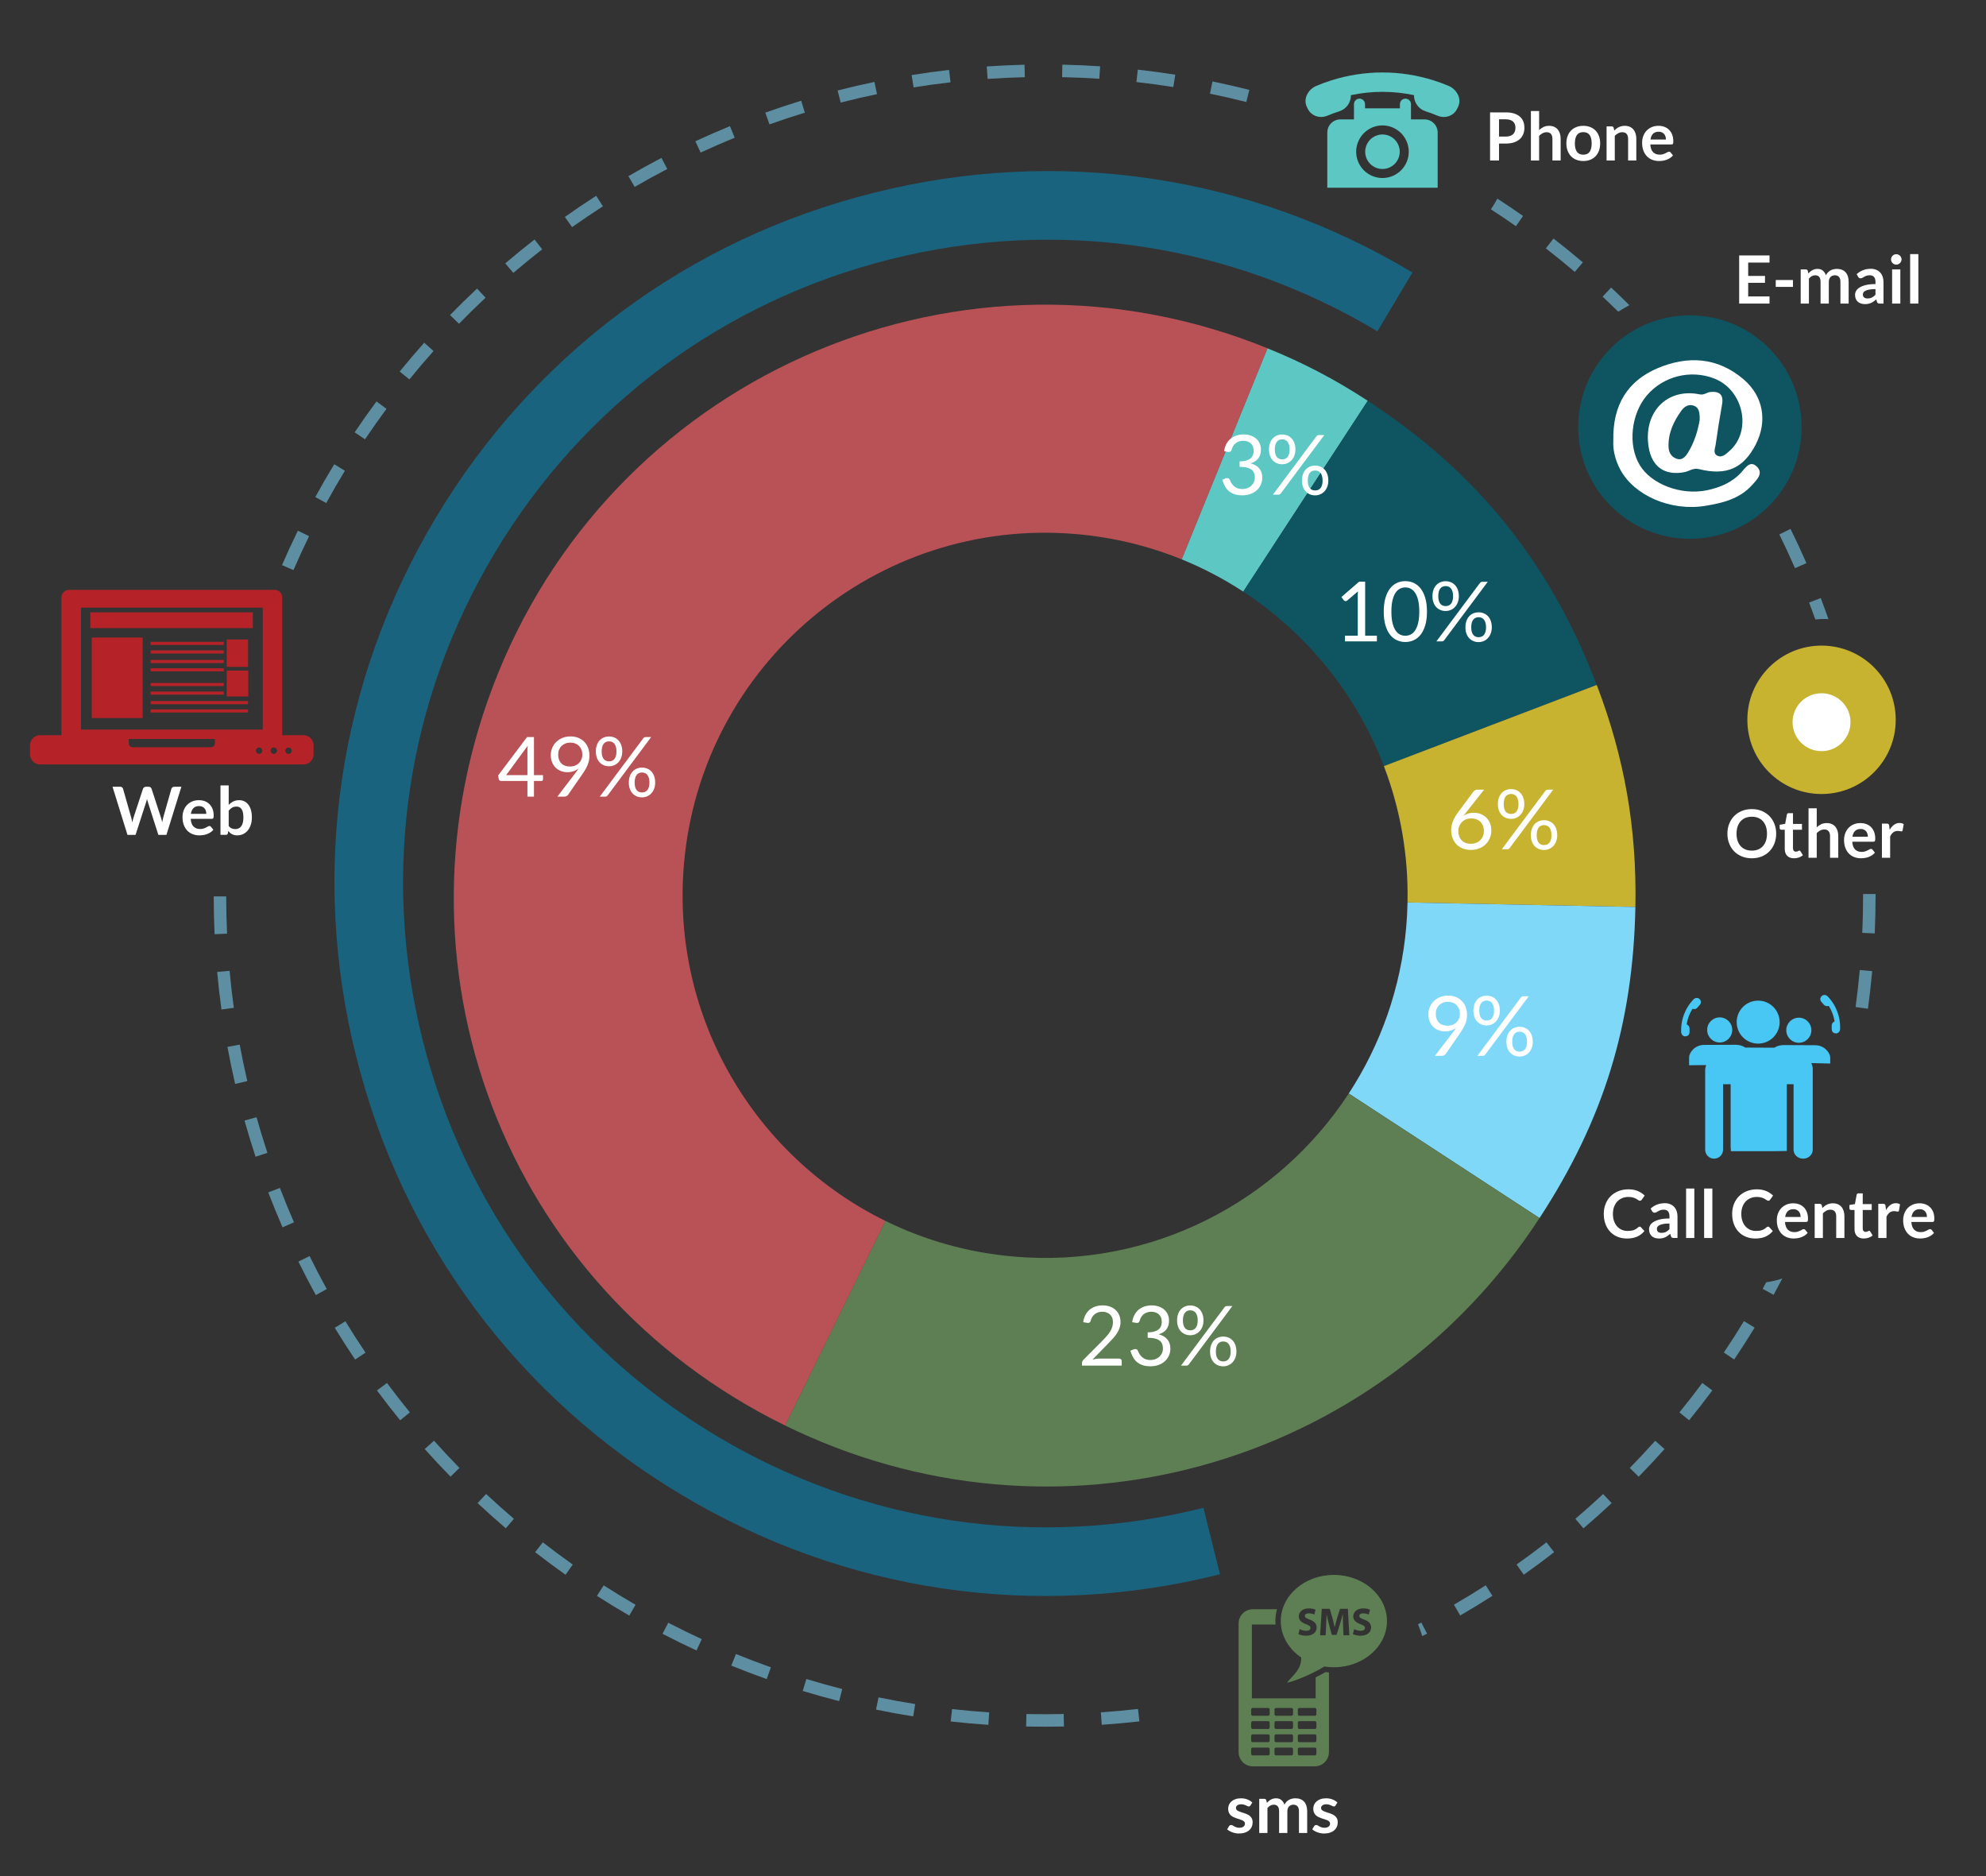 <svg xmlns="http://www.w3.org/2000/svg" width="636.33" height="601" viewBox="0 0 636.33 601"><rect x="0" y="0" width="636.33" height="601" fill="#333333" stroke="none"/><g fill="#6FB6D1"><path opacity=".7" d="M110.509 150.794l-3.417-2.079c-2.092 3.437-4.133 6.972-6.069 10.507l3.509 1.921c1.906-3.481 3.917-6.963 5.977-10.349zM213.796 54.132l-1.848-3.548c-3.563 1.855-7.13 3.817-10.602 5.83l2.007 3.46c3.419-1.982 6.933-3.914 10.443-5.742zM138.907 112.446l-2.985-2.662c-2.674 3-5.319 6.104-7.86 9.229l3.104 2.524c2.502-3.078 5.107-6.136 7.741-9.091zM193.18 66.087l-2.162-3.365c-3.38 2.171-6.757 4.45-10.035 6.772l2.312 3.264c3.229-2.288 6.555-4.532 9.885-6.671zM173.722 79.871l-2.457-3.156c-3.17 2.468-6.327 5.044-9.386 7.657l2.598 3.041c3.013-2.574 6.123-5.111 9.245-7.542zM123.841 130.971l-3.215-2.381c-2.396 3.235-4.749 6.568-6.995 9.907l3.319 2.232c2.213-3.288 4.53-6.571 6.891-9.758zM85.951 381.964c1.432 3.744 2.971 7.509 4.575 11.189l3.667-1.598c-1.58-3.625-3.096-7.332-4.505-11.02l-3.737 1.429zM78.343 358.959c1.086 3.872 2.277 7.771 3.54 11.59l3.798-1.256c-1.244-3.761-2.417-7.602-3.486-11.414l-3.852 1.08zM95.608 404.126c1.769 3.601 3.646 7.213 5.58 10.734l3.506-1.926c-1.905-3.468-3.754-7.025-5.495-10.572l-3.591 1.764zM73.565 310.989l-3.983.363c.365 4.012.827 8.062 1.373 12.039l3.963-.544c-.538-3.916-.993-7.906-1.353-11.858zM99.033 171.758l-3.593-1.759c-1.768 3.611-3.479 7.32-5.086 11.024l3.67 1.592c1.582-3.648 3.268-7.301 5.009-10.857zM76.808 334.631l-3.934.724c.728 3.955 1.556 7.947 2.464 11.865l3.896-.902c-.894-3.86-1.71-7.792-2.426-11.687zM507.164 84.049c-3.064-2.608-6.229-5.18-9.408-7.646l-2.451 3.16c3.131 2.429 6.249 4.963 9.268 7.532l2.591-3.046zM522.081 97.77c-1.934-1.915-3.888-3.815-5.865-5.658l-2.727 2.926c1.685 1.571 3.354 3.182 5.01 4.808 1.157-.748 2.352-1.441 3.582-2.076zM596.948 286.385l.001.507c0 3.974-.09 7.989-.267 11.933l3.996.18c.18-4.003.271-8.079.271-12.124l-.001-.495h-4zM579.646 193.014c.688 1.793 1.357 3.606 2.009 5.424.98-.097 1.968-.16 2.969-.16.411 0 .817.021 1.225.038-.797-2.258-1.614-4.511-2.468-6.735l-3.735 1.433zM570.113 171.196c1.742 3.538 3.43 7.172 5.017 10.803l3.666-1.603c-1.611-3.686-3.325-7.375-5.095-10.968l-3.588 1.768zM595.88 310.732c-.354 3.942-.806 7.932-1.34 11.86l3.963.539c.543-3.987 1-8.038 1.361-12.04l-3.984-.359zM454.354 520.298c.499 1.242.946 2.511 1.334 3.806l1.558-.786-1.844-3.549-1.048.529zM280.992 30.161l-.815-3.916c-3.943.821-7.914 1.744-11.804 2.741l.993 3.875c3.831-.983 7.743-1.891 11.626-2.7zM257.876 36.089l-1.171-3.825c-3.846 1.177-7.716 2.459-11.503 3.811l1.345 3.768c3.729-1.332 7.541-2.594 11.329-3.754zM400.303 28.795c-3.897-.988-7.872-1.898-11.812-2.707l-.804 3.919c3.881.796 7.795 1.692 11.634 2.665l.982-3.877zM235.4 44.11l-1.516-3.701c-3.713 1.521-7.442 3.148-11.082 4.836l1.684 3.629c3.585-1.663 7.257-3.266 10.914-4.764zM376.567 23.925c-3.968-.626-8.008-1.171-12.009-1.617l-.443 3.976c3.94.439 7.92.976 11.828 1.593l.624-3.952zM72.474 287.145l-4 .003c.003 4.021.098 8.097.282 12.116l3.996-.183c-.181-3.959-.274-7.976-.278-11.936zM485.92 501.172l2.309 3.266c3.282-2.319 6.555-4.746 9.728-7.212l-2.455-3.158c-3.126 2.428-6.35 4.819-9.582 7.104zM465.85 514.036l2.004 3.461c3.481-2.015 6.958-4.134 10.335-6.298l-2.158-3.367c-3.327 2.131-6.753 4.219-10.181 6.204zM479.768 63.622c-.636 1.177-1.328 2.32-2.074 3.422 2.695 1.757 5.384 3.561 8.011 5.414l2.305-3.269c-2.702-1.905-5.469-3.761-8.242-5.567zM352.734 548.521l.271 3.99c4.016-.272 8.076-.64 12.067-1.093l-.451-3.975c-3.932.447-7.931.809-11.887 1.078zM316.162 21.291l.274 3.99c3.951-.271 7.963-.457 11.925-.551l-.095-3.999c-4.021.095-8.094.284-12.104.56zM340.302 24.712c3.965.083 7.978.257 11.924.517l.264-3.991c-4.006-.264-8.079-.441-12.104-.525l-.084 3.999zM328.87 549.065l-.088 4c1.971.043 3.948.064 5.929.064 2.06 0 4.142-.023 6.189-.071l-.092-3.998c-3.957.09-7.978.093-11.938.005zM565.889 410.761c-.375.699-.741 1.408-1.121 2.101l3.506 1.924c.945-1.722 1.877-3.468 2.79-5.224-1.688.541-3.414.95-5.175 1.199zM552.33 433.263l3.316 2.236c2.247-3.334 4.45-6.77 6.55-10.212l-3.416-2.082c-2.067 3.391-4.237 6.774-6.45 10.058zM538.098 452.441l3.102 2.527c2.542-3.12 5.047-6.34 7.445-9.57l-3.213-2.385c-2.362 3.184-4.829 6.356-7.334 9.428zM504.753 486.535l2.596 3.043c3.067-2.616 6.108-5.33 9.039-8.066l-2.73-2.924c-2.887 2.696-5.883 5.37-8.905 7.947zM522.193 470.247l2.859 2.797c2.819-2.884 5.604-5.862 8.276-8.854l-2.982-2.664c-2.632 2.947-5.375 5.881-8.153 8.721zM191.266 511.22c3.389 2.173 6.875 4.296 10.362 6.312l2.002-3.463c-3.434-1.986-6.868-4.077-10.206-6.217l-2.158 3.368zM153.02 481.496c2.934 2.742 5.977 5.458 9.044 8.073l2.595-3.045c-3.021-2.575-6.018-5.25-8.907-7.95l-2.732 2.922zM107.252 425.333c2.092 3.429 4.291 6.856 6.537 10.188l3.316-2.236c-2.211-3.28-4.377-6.657-6.438-10.034l-3.415 2.082zM152.848 92.445c-2.936 2.748-5.849 5.6-8.658 8.477l2.862 2.794c2.767-2.834 5.637-5.644 8.529-8.35l-2.733-2.921zM171.465 497.224c3.177 2.47 6.454 4.9 9.741 7.223l2.309-3.266c-3.237-2.288-6.465-4.683-9.594-7.115l-2.456 3.158zM120.782 445.403c2.391 3.223 4.893 6.439 7.436 9.56l3.101-2.527c-2.504-3.073-4.969-6.241-7.324-9.415l-3.213 2.382zM136.081 464.178c2.685 3.005 5.468 5.982 8.272 8.851l2.86-2.797c-2.763-2.825-5.505-5.759-8.15-8.72l-2.982 2.666zM234.306 533.547c3.737 1.522 7.557 2.978 11.352 4.324l1.337-3.77c-3.737-1.326-7.499-2.759-11.179-4.259l-1.51 3.705zM280.682 547.645c3.93.81 7.94 1.541 11.921 2.175l.628-3.951c-3.921-.623-7.871-1.344-11.742-2.142l-.807 3.918zM292.093 24.047l.635 3.949c3.911-.629 7.889-1.177 11.824-1.627l-.455-3.974c-3.995.458-8.034 1.013-12.004 1.652zM304.609 551.446c3.985.449 8.045.813 12.069 1.082l.267-3.99c-3.963-.266-7.963-.624-11.887-1.066l-.449 3.974zM257.2 541.671c3.853 1.17 7.78 2.266 11.673 3.256l.986-3.877c-3.834-.975-7.702-2.054-11.497-3.207l-1.162 3.828zM212.27 523.365c3.579 1.856 7.246 3.654 10.9 5.343l1.678-3.631c-3.599-1.663-7.211-3.434-10.736-5.263l-1.842 3.551z"/></g><path fill="#5DC7C3" d="M398.35 189.523l39.896-61.134c-10.502-6.851-20.516-12.092-32.127-16.816l-27.495 67.612c6.952 2.825 13.548 6.298 19.726 10.338z"/><path fill="#0E5461" d="M443.41 245.416l68.203-26.006c-14.886-39.046-38.372-68.181-73.367-91.021l-39.896 61.134c20.466 13.383 36.308 32.987 45.06 55.893z"/><path fill="#C8B330" d="M450.981 289.093l73.011 1.438c.489-25.067-3.443-47.691-12.379-71.121l-68.203 26.006c5.198 13.6 7.889 28.363 7.571 43.677z"/><path fill="#7FD8F7" d="M523.992 290.531l-73.011-1.438c-.052 2.536-.179 5.085-.397 7.647-1.701 19.8-8.276 38.008-18.439 53.551l61.133 39.896c20.554-31.496 29.97-62.054 30.714-99.656z"/><path fill="#5E7E53" d="M324.925 402.528c-14.778-1.269-28.667-5.258-41.226-11.422l-32.144 65.531c86.293 42.327 189.192 14.04 241.722-66.451l-61.133-39.896c-22.643 34.633-63.106 56.025-107.219 52.238z"/><path opacity=".7" fill="#F26066" d="M219.139 276.869c5.487-63.911 61.746-111.274 125.658-105.787 11.932 1.024 23.285 3.821 33.828 8.104l27.495-67.612c-96.778-39.353-207.134 7.198-246.486 103.976-37.779 92.903 1.878 196.919 91.923 241.089l32.144-65.531c-41.761-20.498-68.781-65.104-64.562-114.239z"/><g fill="#fff"><path d="M36.054 252.019h2.41c.249 0 .457.059.624.176.167.118.279.276.335.475l2.623 9.223c.064.228.123.475.176.741.054.266.105.549.155.848.057-.299.119-.582.187-.848.067-.267.141-.514.219-.741l3.028-9.223c.057-.164.169-.312.336-.448.167-.135.372-.203.613-.203h.842c.249 0 .455.059.619.176.163.118.277.276.341.475l3.007 9.223c.156.455.292.959.405 1.514l.155-.8c.053-.256.108-.494.165-.714l2.623-9.223c.05-.178.16-.331.331-.458.17-.128.376-.192.618-.192h2.25l-4.788 15.418h-2.591l-3.369-10.535-.133-.437-.133-.501-.133.501-.133.437-3.401 10.535h-2.591l-4.79-15.419zM63.734 256.327c.689 0 1.324.11 1.903.331.579.22 1.079.542 1.498.965.419.423.747.942.981 1.557.234.615.352 1.317.352 2.106 0 .199-.009.364-.027.496-.018.131-.05.234-.096.309-.046.075-.108.128-.187.16-.078.032-.178.048-.298.048h-6.76c.079 1.123.38 1.948.907 2.474.526.526 1.222.789 2.09.789.426 0 .794-.05 1.104-.149.309-.1.579-.209.81-.331l.608-.331c.174-.1.343-.149.506-.149.106 0 .199.021.277.064.078.043.146.104.203.182l.768.959c-.292.341-.619.627-.981.858s-.741.416-1.136.554-.796.236-1.205.293c-.409.057-.805.085-1.189.085-.761 0-1.468-.126-2.122-.379-.654-.252-1.223-.625-1.706-1.12-.483-.494-.864-1.105-1.141-1.833-.277-.729-.416-1.573-.416-2.533 0-.746.121-1.448.362-2.105.242-.658.588-1.23 1.04-1.717.452-.487 1.002-.873 1.653-1.157s1.385-.426 2.202-.426zm.053 1.887c-.768 0-1.368.217-1.802.65s-.711 1.049-.832 1.845h4.947c0-.341-.046-.663-.139-.965s-.234-.567-.427-.794c-.192-.228-.434-.407-.725-.539-.289-.131-.631-.197-1.022-.197zM70.643 267.437v-15.844h2.634v6.248c.433-.462.924-.83 1.471-1.104s1.187-.411 1.919-.411c.597 0 1.142.123 1.636.368.494.246.921.603 1.28 1.072s.636 1.049.832 1.738c.195.69.293 1.482.293 2.378 0 .817-.11 1.575-.331 2.271-.221.697-.535 1.301-.944 1.813-.409.512-.903.912-1.482 1.199-.58.288-1.228.432-1.946.432-.334 0-.64-.034-.917-.102s-.53-.162-.757-.283c-.228-.121-.439-.268-.634-.442s-.382-.368-.56-.581l-.118.736c-.042.185-.115.316-.218.395s-.244.117-.421.117h-1.737zm5.117-9.063c-.547 0-1.015.116-1.402.346-.388.231-.748.557-1.082.976v4.904c.298.37.624.627.976.773.352.146.734.218 1.146.218.398 0 .757-.075 1.077-.224.32-.149.591-.377.815-.683s.396-.691.517-1.157c.121-.465.181-1.015.181-1.647 0-.64-.051-1.182-.154-1.626-.104-.444-.25-.805-.443-1.082-.192-.277-.425-.48-.698-.608s-.584-.19-.933-.19z"/></g><path fill="#0F789F" d="M218.21 478.752c-52.33-31.303-89.265-81.082-104.064-140.233-14.886-59.083-5.807-120.399 25.5-172.68 31.312-52.323 81.084-89.258 140.244-104.056 59.069-14.881 120.437-5.818 172.668 25.507l-11.23 18.848c-47.288-28.293-102.753-36.48-156.139-23.065-53.385 13.413-98.373 46.81-126.668 94.045-28.263 47.227-36.516 102.655-23.086 156.091 13.42 53.389 46.783 98.432 94.008 126.686 47.28 28.291 102.698 36.494 156.146 23.119l5.301 21.289c-59.086 14.832-120.414 5.765-172.68-25.551z" opacity=".7"/><g fill="#fff"><path d="M400.643 578.361c-.072.113-.146.193-.225.24s-.178.068-.299.068c-.127 0-.265-.035-.41-.105l-.506-.24c-.192-.09-.411-.17-.656-.24s-.535-.107-.869-.107c-.519 0-.927.111-1.226.332-.298.221-.448.508-.448.863 0 .234.076.432.229.592s.355.301.608.42c.252.121.539.23.858.326s.647.201.981.314.661.244.981.389c.32.146.606.332.858.555.252.225.455.492.607.805.152.314.229.689.229 1.131 0 .525-.097 1.012-.288 1.455-.191.445-.473.828-.842 1.152-.37.322-.827.576-1.371.756-.543.182-1.167.273-1.871.273-.377 0-.745-.035-1.104-.102-.359-.068-.704-.162-1.034-.283s-.636-.264-.917-.426c-.281-.164-.528-.342-.741-.533l.608-1.002c.078-.121.17-.215.277-.277.106-.064.241-.096.405-.096s.318.045.464.137c.146.094.314.193.506.299.192.107.418.207.677.299.259.094.588.139.986.139.312 0 .581-.037.805-.111.224-.074.409-.172.554-.293s.252-.262.32-.422.102-.324.102-.496c0-.256-.077-.465-.229-.629s-.355-.305-.607-.426-.541-.23-.864-.326c-.324-.096-.654-.201-.992-.314-.338-.113-.668-.246-.992-.4-.323-.152-.611-.346-.864-.58s-.455-.523-.607-.863c-.153-.342-.229-.754-.229-1.236 0-.449.089-.875.267-1.281.178-.404.439-.758.784-1.061.345-.301.775-.543 1.29-.725.516-.182 1.111-.271 1.786-.271.753 0 1.439.123 2.058.373.619.248 1.133.576 1.546.98l-.595.947zM403.467 587.168v-10.939h1.611c.341 0 .564.16.671.48l.171.811c.191-.213.393-.41.603-.588.21-.176.433-.33.671-.457.238-.129.494-.23.769-.305.273-.074.573-.111.901-.111.689 0 1.256.186 1.7.559s.776.869.997 1.488c.17-.363.383-.674.64-.934.256-.26.536-.471.843-.635.305-.162.63-.283.975-.361.346-.078.691-.117 1.04-.117.604 0 1.141.092 1.61.277.469.184.863.455 1.184.811.319.355.562.789.73 1.301.166.512.25 1.098.25 1.758v6.963h-2.634v-6.963c0-.695-.153-1.221-.458-1.572-.307-.352-.754-.527-1.344-.527-.271 0-.521.047-.752.139s-.434.225-.607.4c-.174.174-.311.393-.41.654-.1.264-.15.566-.15.906v6.963h-2.644v-6.963c0-.73-.147-1.264-.442-1.598-.295-.336-.73-.502-1.307-.502-.377 0-.73.094-1.061.283-.33.188-.639.445-.922.771v8.008h-2.635zM427.916 578.361c-.071.113-.146.193-.225.24s-.178.068-.298.068c-.128 0-.265-.035-.411-.105l-.506-.24c-.191-.09-.41-.17-.656-.24-.244-.07-.535-.107-.869-.107-.519 0-.927.111-1.226.332-.298.221-.448.508-.448.863 0 .234.076.432.229.592s.355.301.608.42c.252.121.538.23.857.326.32.096.647.201.981.314s.661.244.981.389c.319.146.605.332.857.555.252.225.455.492.607.805.153.314.23.689.23 1.131 0 .525-.097 1.012-.289 1.455-.191.445-.473.828-.842 1.152-.369.322-.826.576-1.37.756-.544.182-1.167.273-1.871.273-.377 0-.745-.035-1.104-.102-.358-.068-.704-.162-1.034-.283s-.637-.264-.917-.426c-.28-.164-.528-.342-.741-.533l.607-1.002c.078-.121.171-.215.277-.277.107-.064.242-.096.405-.096s.318.045.464.137c.146.094.314.193.506.299.193.107.418.207.678.299.26.094.588.139.986.139.312 0 .581-.037.805-.111.225-.074.409-.172.555-.293s.252-.262.32-.422c.066-.16.102-.324.102-.496 0-.256-.077-.465-.23-.629-.152-.164-.355-.305-.607-.426s-.54-.23-.863-.326c-.324-.096-.654-.201-.992-.314s-.668-.246-.991-.4c-.323-.152-.611-.346-.864-.58-.252-.234-.454-.523-.607-.863-.152-.342-.229-.754-.229-1.236 0-.449.088-.875.266-1.281.178-.404.439-.758.784-1.061.345-.301.774-.543 1.29-.725s1.111-.271 1.786-.271c.753 0 1.439.123 2.058.373.619.248 1.134.576 1.547.98l-.596.947z"/></g><path fill="#5E7E53" d="M421.542 537.326v6.709h-20.43v-23.637h7.576c-.025-.369-.042-.74-.042-1.111 0-1.303.175-2.568.5-3.787h-7.74c-2.504 0-4.551 2.051-4.551 4.557v41.213c0 2.506 2.047 4.555 4.551 4.555h19.842c2.506 0 4.556-2.049 4.556-4.555v-25.531c-.375-.029-.75-.059-1.119-.109-.959.567-2.034 1.143-3.143 1.696zm-14.728 24.492c0 .268-.22.486-.489.486h-4.958c-.268 0-.489-.219-.489-.486v-1.518c0-.27.222-.488.489-.488h4.958c.27 0 .489.219.489.488v1.518zm0-4.23c0 .271-.22.49-.489.49h-4.958c-.268 0-.489-.219-.489-.49v-1.518c0-.268.222-.488.489-.488h4.958c.27 0 .489.221.489.488v1.518zm0-4.229c0 .271-.22.488-.489.488h-4.958c-.268 0-.489-.217-.489-.488v-1.52c0-.266.222-.484.489-.484h4.958c.27 0 .489.219.489.484v1.52zm0-4.23c0 .271-.22.492-.489.492h-4.958c-.268 0-.489-.221-.489-.492v-1.516c0-.268.222-.49.489-.49h4.958c.27 0 .489.223.489.49v1.516zm7.482 12.689c0 .268-.215.486-.489.486h-4.96c-.269 0-.49-.219-.49-.486v-1.518c0-.27.222-.488.49-.488h4.96c.274 0 .489.219.489.488v1.518zm0-4.23c0 .271-.215.49-.489.49h-4.96c-.269 0-.49-.219-.49-.49v-1.518c0-.268.222-.488.49-.488h4.96c.274 0 .489.221.489.488v1.518zm0-4.229c0 .271-.215.488-.489.488h-4.96c-.269 0-.49-.217-.49-.488v-1.52c0-.266.222-.484.49-.484h4.96c.274 0 .489.219.489.484v1.52zm0-4.23c0 .271-.215.492-.489.492h-4.96c-.269 0-.49-.221-.49-.492v-1.516c0-.268.222-.49.49-.49h4.96c.274 0 .489.223.489.49v1.516zm7.483 12.689c0 .268-.218.486-.49.486h-4.957c-.273 0-.492-.219-.492-.486v-1.518c0-.27.219-.488.492-.488h4.957c.272 0 .49.219.49.488v1.518zm0-4.23c0 .271-.218.49-.49.49h-4.957c-.273 0-.492-.219-.492-.49v-1.518c0-.268.219-.488.492-.488h4.957c.272 0 .49.221.49.488v1.518zm0-4.229c0 .271-.218.488-.49.488h-4.957c-.273 0-.492-.217-.492-.488v-1.52c0-.266.219-.484.492-.484h4.957c.272 0 .49.219.49.484v1.52zm0-4.23c0 .271-.218.492-.49.492h-4.957c-.273 0-.492-.221-.492-.492v-1.516c0-.268.219-.49.492-.49h4.957c.272 0 .49.223.49.49v1.516zm5.598-44.637c-9.381 0-17.014 6.635-17.014 14.795 0 4.73 2.57 8.949 6.556 11.658.09 3.727-2.395 5.5-4.574 8.055 1.866-.197 7.958-2.672 11.975-5.16.992.16 2.016.24 3.058.24 9.384 0 17.019-6.637 17.019-14.793-.001-8.16-7.636-14.795-17.02-14.795zm-8.942 19.481c-.97 0-1.928-.25-2.405-.516l.389-1.586c.518.264 1.312.529 2.131.529.879 0 1.345-.365 1.345-.92 0-.527-.401-.832-1.421-1.195-1.412-.492-2.33-1.271-2.33-2.508 0-1.447 1.21-2.553 3.21-2.553.958 0 1.662.199 2.164.428l-.425 1.547c-.341-.162-.944-.398-1.777-.398-.827 0-1.231.375-1.231.816 0 .541.478.781 1.572 1.193 1.5.553 2.204 1.334 2.204 2.531-.002 1.425-1.097 2.632-3.426 2.632zm12.021-.125l-.124-3.25c-.037-1.018-.075-2.252-.075-3.484h-.039c-.262 1.078-.616 2.289-.943 3.285l-1.032 3.312h-1.499l-.906-3.287c-.277-.994-.567-2.203-.77-3.311h-.024c-.049 1.145-.085 2.455-.146 3.512l-.155 3.223h-1.773l.539-8.484h2.557l.833 2.828c.264.984.527 2.041.717 3.035h.034c.243-.98.531-2.1.809-3.045l.908-2.818h2.503l.468 8.484h-1.882zm5.43.125c-.97 0-1.925-.25-2.404-.516l.391-1.586c.516.264 1.31.529 2.128.529.88 0 1.345-.365 1.345-.92 0-.527-.399-.832-1.422-1.195-1.408-.492-2.331-1.271-2.331-2.508 0-1.447 1.21-2.553 3.213-2.553.957 0 1.663.199 2.165.428l-.429 1.547c-.341-.162-.942-.398-1.773-.398-.83 0-1.234.375-1.234.816 0 .541.479.777 1.573 1.193 1.5.553 2.205 1.334 2.205 2.531-.001 1.425-1.096 2.632-3.427 2.632z"/><g fill="#fff"><path d="M480.299 45.991v5.427h-2.869v-15.418h5.023c1.029 0 1.922.121 2.676.363s1.375.579 1.865 1.013.854.953 1.088 1.557c.234.604.352 1.266.352 1.983 0 .746-.123 1.431-.373 2.052-.248.622-.621 1.157-1.119 1.605s-1.119.796-1.865 1.045c-.748.249-1.621.373-2.623.373h-2.155zm0-2.239h2.154c.525 0 .984-.065 1.375-.197.391-.131.715-.32.971-.565s.447-.544.574-.896c.129-.352.193-.745.193-1.178 0-.412-.064-.786-.193-1.12-.127-.334-.318-.619-.574-.853s-.58-.414-.971-.539c-.391-.124-.85-.187-1.375-.187h-2.154v5.535zM490.514 51.418v-15.844h2.633v6.088c.428-.405.896-.732 1.408-.981.512-.249 1.111-.373 1.801-.373.598 0 1.127.102 1.59.304.461.203.848.487 1.156.853.309.366.545.804.703 1.312.16.508.24 1.068.24 1.68v6.962h-2.633v-6.962c0-.668-.154-1.186-.465-1.552-.309-.366-.771-.549-1.391-.549-.455 0-.881.103-1.279.309s-.775.487-1.131.842v7.912h-2.632zM507.307 40.308c.816 0 1.559.132 2.223.395.664.263 1.232.636 1.701 1.12s.832 1.073 1.088 1.77.383 1.475.383 2.335c0 .867-.127 1.649-.383 2.346-.256.697-.619 1.29-1.088 1.781-.469.49-1.037.867-1.701 1.13-.664.263-1.406.395-2.223.395-.818 0-1.561-.132-2.229-.395-.668-.263-1.238-.64-1.711-1.13-.473-.491-.84-1.084-1.098-1.781-.26-.696-.391-1.479-.391-2.346 0-.86.131-1.638.391-2.335.258-.697.625-1.287 1.098-1.77s1.043-.856 1.711-1.12c.668-.263 1.41-.395 2.229-.395zm0 9.245c.91 0 1.584-.306 2.02-.917.438-.611.656-1.507.656-2.687s-.219-2.079-.656-2.698c-.436-.618-1.109-.928-2.02-.928-.924 0-1.607.311-2.047.933-.441.622-.662 1.52-.662 2.692s.221 2.067.662 2.682c.439.615 1.123.923 2.047.923zM514.76 51.418v-10.939h1.609c.342 0 .566.16.672.479l.182.864c.221-.228.453-.434.697-.619.246-.185.506-.345.779-.479.273-.135.566-.238.879-.31.312-.071.654-.106 1.023-.106.598 0 1.127.102 1.59.304.461.203.848.487 1.156.853.309.366.545.804.703 1.312.16.508.24 1.068.24 1.68v6.962h-2.633v-6.962c0-.668-.154-1.186-.465-1.552-.309-.366-.771-.549-1.391-.549-.455 0-.881.103-1.279.309s-.775.487-1.131.842v7.912h-2.631zM531.404 40.308c.688 0 1.322.11 1.902.331s1.078.542 1.498.965c.42.423.746.942.98 1.557.234.615.352 1.317.352 2.106 0 .199-.008.364-.025.496-.018.131-.051.234-.096.309-.047.075-.109.128-.188.16-.078.032-.178.048-.299.048h-6.76c.078 1.123.381 1.948.906 2.474s1.223.789 2.09.789c.428 0 .795-.05 1.104-.149s.58-.209.811-.331l.607-.331s.344-.149.508-.149c.105 0 .197.021.275.064.078.043.146.104.203.182l.768.959c-.291.341-.617.627-.98.858s-.74.416-1.135.554-.797.236-1.205.293c-.41.057-.805.085-1.189.085-.76 0-1.469-.126-2.121-.379-.654-.252-1.223-.625-1.707-1.12-.482-.494-.863-1.105-1.141-1.833s-.416-1.573-.416-2.533c0-.746.121-1.448.363-2.105.24-.658.588-1.23 1.039-1.717s1.002-.873 1.652-1.157 1.386-.426 2.204-.426zm.053 1.887c-.768 0-1.369.217-1.803.65s-.711 1.049-.832 1.845h4.947c0-.341-.045-.663-.139-.965-.092-.302-.234-.567-.426-.794s-.434-.407-.725-.539c-.29-.131-.631-.197-1.022-.197z"/></g><g fill="#5DC7C3"><path d="M456.443 38.25h-4.355v-4.877c0-.98-.793-1.775-1.773-1.775s-1.771.795-1.771 1.775v1.329h-11.18v-1.329c0-.98-.795-1.775-1.771-1.775-.98 0-1.773.795-1.773 1.775v4.877h-4.355c-2.314 0-4.191 1.878-4.191 4.189v17.691h35.361v-17.69c-.002-2.312-1.877-4.19-4.192-4.19zm-13.49 18.776c-4.654 0-8.426-3.774-8.426-8.426 0-1.279.293-2.488.807-3.575.291-.628.652-1.215 1.088-1.747.285-.35.605-.674.941-.973 1.492-1.323 3.441-2.131 5.59-2.131 2.146 0 4.098.808 5.59 2.131.334.299.654.623.941.973.434.532.799 1.119 1.092 1.747.51 1.087.803 2.296.803 3.575 0 4.651-3.774 8.426-8.426 8.426zM444.455 43.278c-.479-.135-.984-.211-1.502-.211-.523 0-1.023.076-1.5.211-2.324.654-4.035 2.785-4.035 5.322 0 3.056 2.479 5.533 5.535 5.533s5.533-2.478 5.533-5.533c0-2.537-1.707-4.668-4.031-5.322zM464.117 27.5c-1.533-.639-3.08-1.213-4.643-1.712-10.777-3.435-22.268-3.435-33.041 0-1.564.499-3.115 1.073-4.641 1.712-2.545 1.071-3.91 3.662-3.383 5.828.066.294.164.583.295.861l.332.694c1.152 2.317 3.918 3.161 6.266 2.18 1.275-.536 2.566-1.013 3.871-1.428 2.193-.705 3.719-2.821 3.67-5.156 6.674-1.413 13.545-1.413 20.217 0-.049 2.333 1.477 4.451 3.67 5.156 1.305.415 2.596.892 3.869 1.428 2.352.981 5.115.138 6.266-2.18l.334-.694c.133-.278.229-.567.299-.861.525-2.166-.84-4.757-3.381-5.828z"/></g><g fill="#fff"><path d="M569.101 267.062c0 1.129-.188 2.176-.564 3.139-.377.965-.906 1.797-1.59 2.502-.682.703-1.502 1.252-2.463 1.646-.959.395-2.021.592-3.188.592s-2.23-.197-3.193-.592-1.787-.943-2.475-1.646c-.686-.705-1.217-1.537-1.594-2.502-.377-.963-.564-2.01-.564-3.139 0-1.131.188-2.178.564-3.141s.908-1.797 1.594-2.5c.688-.703 1.512-1.254 2.475-1.648s2.027-.592 3.193-.592 2.229.199 3.188.598c.961.398 1.781.947 2.463 1.648.684.699 1.213 1.531 1.59 2.494s.564 2.01.564 3.141zm-2.944 0c0-.846-.111-1.605-.336-2.277-.223-.672-.545-1.242-.965-1.711-.418-.469-.93-.828-1.529-1.076-.602-.25-1.277-.373-2.031-.373s-1.432.123-2.037.373c-.604.248-1.117.607-1.541 1.076-.422.469-.748 1.039-.975 1.711-.229.672-.342 1.432-.342 2.277s.113 1.604.342 2.275c.227.672.553 1.24.975 1.707.424.465.938.822 1.541 1.07.605.25 1.283.373 2.037.373s1.43-.123 2.031-.373c.6-.248 1.111-.605 1.529-1.07.42-.467.742-1.035.965-1.707.225-.672.336-1.43.336-2.275zM574.806 274.94c-.945 0-1.676-.268-2.188-.805s-.768-1.277-.768-2.223v-6.109h-1.107c-.143 0-.266-.047-.369-.139-.102-.094-.154-.232-.154-.416v-1.045l1.76-.289.555-2.984c.027-.143.094-.252.197-.332.102-.078.232-.117.389-.117h1.365v3.445h2.879v1.877h-2.879v5.928c0 .342.084.607.256.799.17.193.398.289.682.289.164 0 .301-.02.41-.059l.289-.123.219-.123c.062-.039.127-.059.191-.059.078 0 .143.02.191.059l.16.176.789 1.279c-.383.32-.824.562-1.322.727-.498.162-1.012.244-1.545.244zM579.464 274.771v-15.846h2.635v6.09c.426-.406.895-.732 1.406-.982.512-.248 1.113-.373 1.803-.373.598 0 1.127.102 1.588.305.463.203.848.486 1.158.854.309.365.543.803.703 1.311s.24 1.068.24 1.68v6.963h-2.635v-6.963c0-.668-.154-1.186-.463-1.551-.309-.367-.773-.551-1.391-.551-.455 0-.883.104-1.281.311-.396.205-.773.486-1.129.842v7.912h-2.634zM596.108 263.659c.689 0 1.324.111 1.902.332.58.219 1.08.541 1.498.965.42.422.748.941.982 1.557.234.613.352 1.316.352 2.105 0 .199-.01.363-.027.496-.018.131-.049.234-.096.309s-.107.127-.186.16c-.08.031-.178.047-.299.047h-6.76c.078 1.125.379 1.949.906 2.475.525.525 1.223.789 2.09.789.426 0 .793-.049 1.104-.148.309-.1.578-.211.811-.332l.607-.33c.174-.1.342-.148.506-.148.107 0 .199.021.277.062.078.043.146.104.203.182l.768.959c-.293.342-.619.629-.98.859-.363.23-.742.416-1.137.555s-.797.236-1.205.293-.805.086-1.188.086c-.762 0-1.469-.127-2.123-.379s-1.223-.625-1.705-1.119c-.484-.494-.863-1.105-1.141-1.834s-.416-1.574-.416-2.533c0-.746.121-1.447.361-2.105.242-.658.588-1.23 1.041-1.717.451-.486 1.002-.873 1.652-1.156.653-.287 1.385-.43 2.203-.43zm.053 1.889c-.768 0-1.367.217-1.801.65s-.711 1.047-.832 1.844h4.947c0-.342-.047-.662-.139-.965s-.234-.566-.426-.795c-.193-.227-.434-.406-.727-.537-.289-.133-.631-.197-1.022-.197zM602.985 274.771v-10.939h1.545c.271 0 .459.049.566.148.105.1.178.27.213.512l.16 1.322c.391-.676.85-1.209 1.375-1.6s1.115-.586 1.77-.586c.541 0 .988.125 1.344.373l-.342 1.973c-.02.127-.066.219-.139.271-.07.053-.166.08-.287.08-.107 0-.252-.025-.438-.074-.184-.051-.43-.074-.734-.074-.549 0-1.018.15-1.408.453-.391.301-.721.744-.992 1.326v6.814h-2.633z"/></g><circle fill="#C8B330" cx="583.635" cy="230.58" r="23.769"/><path fill="#fff" d="M592.911 231.347c0 5.121-4.154 9.274-9.277 9.274-5.125 0-9.281-4.153-9.281-9.274 0-5.125 4.156-9.276 9.281-9.276 5.123 0 9.277 4.151 9.277 9.276z"/><g fill="#fff"><path d="M525.356 392.933c.156 0 .291.061.404.182l1.131 1.227c-.627.775-1.396 1.367-2.309 1.779-.914.414-2.01.619-3.289.619-1.145 0-2.174-.195-3.088-.586-.912-.391-1.693-.936-2.34-1.631-.646-.697-1.143-1.529-1.488-2.496-.344-.967-.516-2.021-.516-3.166 0-1.158.191-2.221.576-3.184.383-.963.924-1.793 1.619-2.49.697-.695 1.531-1.238 2.5-1.625.971-.387 2.043-.582 3.215-.582 1.145 0 2.146.184 3.002.551.857.365 1.59.85 2.201 1.455l-.959 1.332c-.057.086-.129.16-.219.225-.088.064-.211.096-.367.096-.164 0-.33-.064-.502-.191-.17-.129-.387-.268-.65-.416-.262-.15-.596-.289-.996-.416-.402-.129-.912-.191-1.531-.191-.725 0-1.391.125-1.998.377-.607.254-1.131.613-1.568 1.082-.436.471-.777 1.041-1.023 1.713-.244.672-.367 1.426-.367 2.266 0 .867.123 1.639.367 2.312.246.676.578 1.244.998 1.707.418.461.912.814 1.482 1.061.568.246 1.18.367 1.834.367.391 0 .744-.021 1.061-.062.316-.043.607-.111.873-.203.268-.092.52-.211.758-.357s.475-.324.709-.539l.225-.154s.162-.062.255-.062zM537.478 396.569h-1.182c-.25 0-.445-.037-.588-.113-.143-.074-.248-.225-.318-.453l-.236-.777c-.277.248-.549.467-.814.656-.268.188-.543.346-.826.475-.285.127-.588.223-.906.287-.32.064-.676.096-1.066.096-.463 0-.889-.062-1.279-.188-.393-.125-.727-.311-1.008-.561s-.5-.561-.656-.932-.234-.803-.234-1.295c0-.412.107-.82.324-1.225.217-.402.578-.766 1.084-1.09.504-.326 1.176-.594 2.014-.809.84-.213 1.881-.32 3.125-.32v-.645c0-.738-.154-1.285-.465-1.639-.309-.355-.758-.533-1.348-.533-.428 0-.783.051-1.066.15-.285.1-.531.211-.742.336l-.58.336s-.373.148-.586.148c-.178 0-.332-.045-.459-.139-.129-.092-.23-.205-.309-.34l-.48-.844c1.258-1.15 2.775-1.727 4.553-1.727.641 0 1.211.105 1.711.314.502.209.926.502 1.275.875.348.373.611.818.793 1.338.182.518.271 1.088.271 1.705v6.914zm-5.118-1.642c.27 0 .52-.025.746-.074.229-.049.443-.121.646-.219.201-.1.396-.219.586-.363.188-.143.379-.312.57-.508v-1.832c-.768 0-1.41.049-1.926.145-.514.098-.928.221-1.242.371-.312.15-.533.326-.666.525-.131.201-.197.42-.197.656 0 .465.137.797.41.998.276.201.632.301 1.073.301zM542.874 380.724v15.846h-2.635v-15.846h2.635zM548.653 380.724v15.846h-2.635v-15.846h2.635zM566.491 392.933c.156 0 .291.061.404.182l1.131 1.227c-.627.775-1.396 1.367-2.309 1.779-.914.414-2.01.619-3.289.619-1.145 0-2.174-.195-3.088-.586-.912-.391-1.693-.936-2.34-1.631-.646-.697-1.143-1.529-1.488-2.496-.344-.967-.516-2.021-.516-3.166 0-1.158.191-2.221.576-3.184.383-.963.924-1.793 1.619-2.49.697-.695 1.531-1.238 2.5-1.625.971-.387 2.043-.582 3.215-.582 1.145 0 2.146.184 3.002.551.857.365 1.59.85 2.201 1.455l-.959 1.332c-.057.086-.129.16-.219.225-.088.064-.211.096-.367.096-.164 0-.33-.064-.502-.191-.17-.129-.387-.268-.65-.416-.262-.15-.596-.289-.996-.416-.402-.129-.912-.191-1.531-.191-.725 0-1.391.125-1.998.377-.607.254-1.131.613-1.568 1.082-.436.471-.777 1.041-1.023 1.713-.244.672-.367 1.426-.367 2.266 0 .867.123 1.639.367 2.312.246.676.578 1.244.998 1.707.418.461.912.814 1.482 1.061.568.246 1.18.367 1.834.367.391 0 .744-.021 1.061-.062.316-.043.607-.111.873-.203.268-.092.52-.211.758-.357s.475-.324.709-.539l.225-.154s.161-.062.255-.062zM574.562 385.458c.689 0 1.324.111 1.902.332.58.219 1.08.541 1.498.965.42.422.748.941.982 1.557.234.613.352 1.316.352 2.105 0 .199-.01.363-.027.496-.018.131-.049.234-.096.309s-.107.127-.186.16c-.08.031-.178.047-.299.047h-6.76c.078 1.125.379 1.949.906 2.475.525.525 1.223.789 2.09.789.426 0 .793-.049 1.104-.148.309-.1.578-.211.811-.332l.607-.33c.174-.1.342-.148.506-.148.107 0 .199.021.277.062.078.043.146.104.203.182l.768.959c-.293.342-.619.629-.98.859-.363.23-.742.416-1.137.555s-.797.236-1.205.293-.805.086-1.188.086c-.762 0-1.469-.127-2.123-.379s-1.223-.625-1.705-1.119c-.484-.494-.863-1.105-1.141-1.834s-.416-1.574-.416-2.533c0-.746.121-1.447.361-2.105.242-.658.588-1.23 1.041-1.717.451-.486 1.002-.873 1.652-1.156.652-.287 1.384-.43 2.203-.43zm.052 1.889c-.768 0-1.367.217-1.801.65s-.711 1.047-.832 1.844h4.947c0-.342-.047-.662-.139-.965s-.234-.566-.426-.795c-.193-.227-.434-.406-.727-.537-.289-.133-.631-.197-1.022-.197zM581.438 396.569v-10.939h1.609c.342 0 .566.16.672.479l.182.863c.221-.227.453-.432.697-.617.246-.186.506-.346.779-.48s.566-.238.879-.309.654-.107 1.023-.107c.598 0 1.127.102 1.59.305.461.203.848.486 1.156.854.309.365.545.803.703 1.311.16.508.24 1.068.24 1.68v6.963h-2.633v-6.963c0-.668-.154-1.186-.465-1.551-.309-.367-.771-.551-1.391-.551-.455 0-.881.104-1.279.311-.398.205-.775.486-1.131.842v7.912h-2.631zM597.155 396.739c-.945 0-1.676-.268-2.188-.805s-.768-1.277-.768-2.223v-6.109h-1.107c-.143 0-.266-.047-.369-.139-.102-.094-.154-.232-.154-.416v-1.045l1.76-.289.555-2.984c.027-.143.094-.252.197-.332.102-.078.232-.117.389-.117h1.365v3.445h2.879v1.877h-2.879v5.928c0 .342.084.607.256.799.17.193.398.289.682.289.164 0 .301-.02.41-.059l.289-.123.219-.123c.062-.039.127-.059.191-.059.078 0 .143.02.191.059l.16.176.789 1.279c-.383.32-.824.562-1.322.727-.498.162-1.012.244-1.545.244zM601.813 396.569v-10.939h1.547c.27 0 .459.049.564.148.107.1.178.27.213.512l.16 1.322c.391-.676.85-1.209 1.377-1.6.525-.391 1.115-.586 1.77-.586.539 0 .988.125 1.344.373l-.342 1.973c-.021.127-.068.219-.139.271s-.168.08-.287.08c-.107 0-.254-.025-.438-.074-.186-.051-.43-.074-.736-.074-.547 0-1.016.15-1.408.453-.391.301-.721.744-.99 1.326v6.814h-2.635zM615.046 385.458c.689 0 1.324.111 1.902.332.58.219 1.08.541 1.498.965.42.422.748.941.982 1.557.234.613.352 1.316.352 2.105 0 .199-.01.363-.027.496-.018.131-.049.234-.096.309s-.107.127-.186.16c-.08.031-.178.047-.299.047h-6.76c.078 1.125.379 1.949.906 2.475.525.525 1.223.789 2.09.789.426 0 .793-.049 1.104-.148.309-.1.578-.211.811-.332l.607-.33c.174-.1.342-.148.506-.148.107 0 .199.021.277.062.078.043.146.104.203.182l.768.959c-.293.342-.619.629-.98.859-.363.23-.742.416-1.137.555s-.797.236-1.205.293-.805.086-1.188.086c-.762 0-1.469-.127-2.123-.379s-1.223-.625-1.705-1.119c-.484-.494-.863-1.105-1.141-1.834s-.416-1.574-.416-2.533c0-.746.121-1.447.361-2.105.242-.658.588-1.23 1.041-1.717.451-.486 1.002-.873 1.652-1.156.652-.287 1.385-.43 2.203-.43zm.053 1.889c-.768 0-1.367.217-1.801.65s-.711 1.047-.832 1.844h4.947c0-.342-.047-.662-.139-.965s-.234-.566-.426-.795c-.193-.227-.434-.406-.727-.537-.29-.133-.632-.197-1.022-.197z"/></g><g fill="#48C7F4"><path d="M572.513 335.635l-17.372-.081c-6.428.174-8.793 5.351-8.793 7.153v25.593c0 1.587 1.285 2.863 2.853 2.863 1.59 0 2.876-1.276 2.876-2.863v-20.979h2.434v20.106c0 .277.035.55.069.8v.546c.174-.031 15.552.049 17.934-.074v-21.378h2.162v20.979c0 1.587 1.374 2.863 3.065 2.863 1.701 0 3.076-1.276 3.076-2.863v-25.926c-.001-2.188-2.872-6.739-8.304-6.739zM563.324 334.304c3.805 0 6.885-3.074 6.885-6.885 0-3.801-3.08-6.882-6.885-6.882-3.801 0-6.88 3.081-6.88 6.882 0 3.811 3.079 6.885 6.88 6.885zM586.42 340.688v-1.934c0-1.277-1.674-3.936-4.846-3.936l-10.146-.046c-3.753.1-5.134 3.125-5.134 4.177v1.376c6.71.02 13.419.173 20.126.363zM576.357 334.041c2.221 0 4.02-1.794 4.02-4.02 0-2.221-1.799-4.021-4.02-4.021-2.219 0-4.019 1.8-4.019 4.021.001 2.225 1.801 4.02 4.019 4.02zM560.639 341.262c.244.004.465.031.691.055v-2.463c0-1.053-1.383-4.077-5.138-4.177l-10.142.044c-3.174 0-4.848 2.66-4.848 3.938v2.584c6.48-.141 12.956.005 19.437.019zM551.011 333.946c-2.221 0-4.022-1.795-4.022-4.021 0-2.22 1.802-4.02 4.022-4.02 2.218 0 4.015 1.8 4.015 4.02-.001 2.226-1.797 4.021-4.015 4.021zM589.588 329.65c.014-.438.012-.873-.012-1.304-.156-2.979-1.226-5.813-3.077-8.149-.267-.339-.554-.668-.854-.984-.504-.529-1.268-.624-1.754-.293l-.185.155-.14.146c-.46.498-.417 1.26.047 1.747.252.265.489.538.713.822.38.476 1.04.653 1.612.424.971 1.516 1.61 3.21 1.883 4.986-.579.207-.958.777-.929 1.384.017.362.02.726.01 1.087-.025.671.439 1.276 1.117 1.345l.203.016.243-.007c.582-.072 1.094-.651 1.123-1.375zM538.65 330.594c-.018-.438-.014-.872.008-1.305.156-2.978 1.229-5.812 3.078-8.149.27-.34.555-.667.854-.984.502-.529 1.267-.624 1.751-.293l.188.155.139.146c.464.499.416 1.26-.048 1.748-.249.264-.487.538-.712.822-.376.474-1.039.654-1.613.422-.968 1.517-1.609 3.208-1.883 4.987.579.205.96.778.931 1.384-.019.362-.022.723-.009 1.088.022.671-.441 1.274-1.12 1.341l-.202.019-.241-.009c-.583-.07-1.095-.646-1.121-1.372z"/></g><g fill="#ED1C24"><path opacity=".7" d="M97.275 235.51h-6.855v-44.127c0-1.339-1.088-2.427-2.427-2.427h-65.881c-1.338 0-2.429 1.088-2.429 2.427v44.127h-6.849c-1.768 0-3.202 1.437-3.202 3.201v2.967c0 1.76 1.435 3.197 3.202 3.197h84.44c1.764 0 3.2-1.438 3.2-3.197v-2.967c.001-1.764-1.435-3.201-3.199-3.201zm-28.417 2.631c0 .669-.547 1.214-1.223 1.214h-25.168c-.673 0-1.217-.545-1.217-1.214v-1.128l.037-.296h27.533l.038.296v1.128zm14.168 3.357c-.564 0-1.024-.456-1.024-1.022 0-.563.46-1.021 1.024-1.021.561 0 1.017.458 1.017 1.021-.001.566-.457 1.022-1.017 1.022zm1.153-7.78h-58.25v-38.973c0-.04.051-.1.129-.1h57.991c.073 0 .13.06.13.1v38.973zm3.551 7.78c-.56 0-1.018-.456-1.018-1.022 0-.563.458-1.021 1.018-1.021.562 0 1.023.458 1.023 1.021 0 .566-.461 1.022-1.023 1.022zm4.709 0c-.562 0-1.022-.456-1.022-1.022 0-.563.46-1.021 1.022-1.021s1.017.458 1.017 1.021c0 .566-.455 1.022-1.017 1.022z"/><path opacity=".7" fill-rule="evenodd" clip-rule="evenodd" d="M28.944 196.151h52.061v5.062h-52.061zM29.403 204.219h16.311v25.801h-16.311zM72.651 204.848h6.824v8.782h-6.824zM72.651 214.805h6.901v8.314h-6.901z"/><path opacity=".7" stroke="#ED1C24" stroke-miterlimit="10" d="M48.262 206.101h23.448M48.262 208.847h23.448M48.262 211.906h23.448M48.262 214.57h23.448M48.262 219.276h23.448M48.262 222.022h23.448M48.262 225.08h31.21M48.262 227.745h31.21"/></g><g fill="#fff"><path d="M566.967 81.825v2.282h-6.834v4.276h5.385v2.207h-5.385v4.361h6.834v2.292h-9.725v-15.418h9.725zM568.961 89.705h5.521v2.197h-5.521v-2.197zM576.957 97.243v-10.939h1.609c.342 0 .566.16.672.479l.17.811c.193-.213.395-.409.604-.586s.434-.331.672-.458.494-.229.768-.304c.273-.074.574-.112.9-.112.689 0 1.256.187 1.701.56.443.373.775.869.996 1.487.172-.363.385-.673.641-.933.256-.259.537-.471.842-.634.307-.164.631-.284.977-.363.344-.078.691-.117 1.039-.117.604 0 1.141.092 1.609.277s.863.455 1.184.81c.32.356.564.789.73 1.301.168.512.25 1.098.25 1.759v6.962h-2.633v-6.962c0-.697-.152-1.221-.459-1.573-.305-.352-.752-.528-1.344-.528-.27 0-.52.046-.75.139-.232.092-.434.226-.609.4-.174.174-.311.393-.41.655-.1.263-.148.565-.148.907v6.962h-2.645v-6.962c0-.732-.148-1.265-.443-1.6-.295-.334-.73-.501-1.305-.501-.377 0-.73.094-1.062.282-.33.188-.637.446-.922.773v8.007h-2.634zM603.484 97.243h-1.182c-.25 0-.445-.037-.588-.112s-.248-.226-.318-.453l-.236-.778c-.277.249-.549.467-.814.656-.268.188-.543.346-.826.474-.285.128-.588.224-.906.288-.32.064-.676.096-1.066.096-.463 0-.889-.062-1.279-.187-.393-.125-.727-.312-1.008-.562s-.5-.56-.656-.931c-.156-.371-.234-.802-.234-1.294 0-.414.107-.822.324-1.225s.578-.767 1.084-1.091c.504-.324 1.176-.594 2.014-.808.84-.214 1.881-.321 3.125-.321v-.645c0-.738-.154-1.284-.465-1.639-.309-.354-.758-.532-1.348-.532-.428 0-.783.05-1.066.149-.285.1-.531.212-.742.336l-.58.336c-.178.1-.373.149-.586.149-.178 0-.332-.046-.459-.139-.129-.092-.23-.206-.309-.341l-.48-.842c1.258-1.151 2.775-1.727 4.553-1.727.641 0 1.211.105 1.711.314.502.209.926.501 1.275.874.348.374.611.819.793 1.338s.271 1.087.271 1.706v6.911zm-5.117-1.642c.27 0 .52-.024.746-.073.229-.049.443-.123.646-.221.201-.098.396-.218.586-.362.188-.144.379-.313.57-.509v-1.831c-.768 0-1.41.048-1.926.145-.514.097-.928.22-1.242.371-.312.15-.533.326-.666.526-.131.2-.197.418-.197.655 0 .465.137.798.41.999.276.2.632.3 1.073.3zM609.275 83.115c0 .228-.047.441-.139.64-.094.199-.215.373-.369.522-.152.149-.332.268-.537.357-.207.089-.428.133-.662.133-.227 0-.441-.044-.645-.133s-.379-.208-.527-.357c-.15-.149-.27-.324-.357-.522-.09-.199-.133-.413-.133-.64 0-.234.043-.455.133-.661.088-.206.207-.384.357-.533.148-.149.324-.269.527-.357s.418-.133.645-.133c.234 0 .455.044.662.133.205.089.385.208.537.357.154.149.275.327.369.533.093.207.139.427.139.661zm-.394 3.189v10.939h-2.635v-10.939h2.635zM614.66 81.399v15.844h-2.635v-15.844h2.635z"/></g><path fill="#0E5461" d="M577.25 136.804c0 19.769-16.02 35.795-35.791 35.795-19.77 0-35.795-16.026-35.795-35.795s16.025-35.794 35.795-35.794c19.771 0 35.791 16.026 35.791 35.794z"/><g fill-rule="evenodd" clip-rule="evenodd"><path fill="#fff" d="M516.92 141.12c-.248-11.48 4.641-19.099 14.146-23.153 9.629-4.088 19.225-3.605 27.592 3.551 6.377 5.44 7.723 13.54 3.826 21.003-3.887 7.45-9.295 9.954-18.018 7.771-2.02-.499-3.137.634-4.676.936-6.357 1.248-10.564-1.639-11.572-8.142-1.705-10.999 5.873-18.879 16.338-16.766 1.498.304 2.295-.635 3.436-.749 2.928-.297 4.326.847 3.768 3.983-.773 4.315-1.443 8.632-2.064 12.957-.168 1.156-.895 2.688.479 3.418 1.547.834 2.771-.44 3.861-1.379 7.406-6.345 4.699-19.587-4.73-23.279-7.6-2.979-16.377-.777-21.652 5.406-5.078 5.983-6.105 15.902-2.285 22.282 3.672 6.146 13.262 9.816 21.574 8.085 4.131-.873 7.936-2.442 10.936-5.669 1.275-1.367 2.816-4.062 5.014-1.913 2.229 2.181.012 4.21-1.475 5.883-4.02 4.479-9.527 5.808-15.121 6.709-11.027 1.769-22.658-3.315-27.129-11.588-1.748-3.24-2.42-6.629-2.248-9.346z"/><path fill="#0E5461" d="M544.588 134.579c-.582 3.315-1.66 7.103-3.797 10.49-.773 1.228-1.832 2.501-3.557 1.895-1.732-.611-2.561-1.966-2.623-3.861-.125-4.395 1.627-8.104 4.113-11.55.889-1.227 2.174-2.119 3.77-1.659 1.985.569 2.121 2.324 2.094 4.685z"/></g><g fill="#fff"><path d="M171.083 248.31h2.891v1.359c0 .142-.042.262-.126.36-.084.098-.216.146-.393.146h-2.371v5.021h-2.091v-5.021h-8.458c-.178 0-.331-.051-.459-.153-.129-.102-.211-.229-.247-.38l-.24-1.212 9.284-12.321h2.211v12.201zm-2.091-7.872c0-.23.007-.479.02-.746.013-.267.042-.542.087-.826l-6.94 9.444h6.833v-7.872zM181.818 247.365c-.719 0-1.401-.12-2.044-.36-.644-.24-1.21-.593-1.698-1.059-.489-.466-.877-1.039-1.166-1.718-.289-.679-.433-1.458-.433-2.337 0-.834.155-1.616.466-2.344.311-.728.746-1.363 1.305-1.905.56-.542 1.226-.968 1.998-1.279.773-.311 1.621-.466 2.544-.466.915 0 1.745.151 2.491.453.746.302 1.385.724 1.918 1.265.533.542.943 1.19 1.232 1.945s.433 1.59.433 2.504c0 .551-.051 1.072-.153 1.565-.102.493-.251.975-.446 1.445s-.428.939-.699 1.405c-.271.466-.579.948-.926 1.445l-4.648 6.713c-.116.169-.28.304-.493.406-.213.103-.458.153-.733.153h-2.185l5.808-7.606.546-.732c.168-.231.328-.461.479-.693-.489.391-1.039.688-1.652.893-.612.205-1.26.307-1.944.307zm4.769-5.581c0-.595-.095-1.134-.286-1.619-.191-.484-.455-.895-.792-1.232-.338-.337-.739-.597-1.206-.779s-.979-.273-1.539-.273c-.586 0-1.121.095-1.605.286s-.897.455-1.239.792c-.342.338-.606.742-.792 1.212s-.28.985-.28 1.545c0 .604.086 1.144.26 1.619s.422.877.746 1.205c.324.329.719.578 1.185.746.466.169.988.253 1.565.253.639 0 1.206-.104 1.698-.313.493-.208.908-.486 1.245-.833.337-.346.595-.746.773-1.199.178-.451.267-.922.267-1.41zM199.374 240.718c0 .746-.115 1.415-.346 2.005s-.54 1.088-.926 1.492c-.386.404-.837.713-1.352.926s-1.052.32-1.611.32c-.604 0-1.161-.107-1.672-.32s-.957-.521-1.338-.926c-.382-.404-.68-.901-.893-1.492-.213-.59-.32-1.259-.32-2.005 0-.764.106-1.443.32-2.038.213-.595.51-1.096.893-1.505.381-.408.828-.719 1.338-.933.511-.213 1.068-.319 1.672-.319.595 0 1.152.106 1.671.319.52.213.968.524 1.345.933.377.409.675.91.893 1.505.217.595.326 1.274.326 2.038zm6.673-4.129c.115-.151.238-.269.366-.353.129-.084.3-.127.513-.127h1.705l-13.946 18.702c-.089.115-.195.208-.32.28-.124.071-.271.106-.439.106h-1.758l13.879-18.608zm-8.525 4.129c0-.586-.062-1.083-.187-1.492-.125-.408-.295-.744-.513-1.006-.217-.262-.471-.451-.759-.566-.289-.115-.598-.173-.926-.173-.329 0-.638.058-.926.173-.289.115-.54.304-.753.566-.213.262-.379.598-.5 1.006-.12.409-.18.906-.18 1.492 0 .578.06 1.068.18 1.472.12.404.287.732.5.985.213.253.464.436.753.546.288.111.597.167.926.167.328 0 .637-.056.926-.167.288-.111.542-.293.759-.546.218-.253.389-.582.513-.985.125-.404.187-.895.187-1.472zm12.401 9.977c0 .746-.116 1.412-.347 1.998-.231.586-.54 1.082-.926 1.485-.386.404-.834.713-1.345.926-.511.213-1.045.32-1.605.32-.604 0-1.161-.106-1.671-.32-.511-.213-.957-.521-1.339-.926-.382-.404-.679-.899-.893-1.485-.213-.586-.319-1.252-.319-1.998 0-.764.106-1.445.319-2.045.213-.599.511-1.103.893-1.512.382-.408.828-.719 1.339-.933.51-.213 1.067-.319 1.671-.319.595 0 1.15.106 1.665.319.515.213.963.524 1.345.933.382.409.679.913.893 1.512.213.6.32 1.281.32 2.045zm-1.838 0c0-.586-.062-1.086-.187-1.499-.125-.413-.295-.748-.513-1.006-.218-.257-.471-.444-.759-.56-.289-.115-.597-.173-.926-.173s-.637.058-.926.173c-.289.116-.54.302-.752.56-.213.258-.38.593-.5 1.006-.12.413-.18.912-.18 1.499 0 .577.06 1.065.18 1.465.12.4.286.726.5.979.213.253.464.436.752.546s.597.167.926.167.637-.056.926-.167.542-.293.759-.546c.217-.253.388-.579.513-.979s.187-.888.187-1.465z"/></g><g fill="#fff"><path d="M398.445 139.156c.808 0 1.554.116 2.238.346.684.231 1.272.56 1.765.986.493.426.877.941 1.152 1.545.275.604.413 1.274.413 2.012 0 .604-.078 1.143-.233 1.618s-.377.893-.666 1.252c-.289.36-.637.664-1.045.913-.409.249-.866.449-1.373.6 1.244.329 2.177.879 2.804 1.651.626.772.939 1.741.939 2.904 0 .879-.167 1.669-.5 2.371s-.788 1.299-1.365 1.792c-.578.493-1.25.871-2.018 1.132s-1.592.393-2.471.393c-1.013 0-1.878-.126-2.598-.379s-1.328-.602-1.825-1.045c-.498-.444-.906-.97-1.226-1.579s-.59-1.268-.812-1.978l1.012-.426c.187-.08.373-.12.56-.12.178 0 .335.038.473.113.137.076.242.193.313.353l.053.113.053.126c.124.258.275.548.453.873s.417.628.719.913.677.524 1.125.719c.449.195 1.006.293 1.672.293s1.25-.109 1.751-.326c.501-.218.919-.5 1.252-.846.332-.346.584-.732.752-1.159.169-.426.254-.848.254-1.265 0-.515-.069-.986-.207-1.412s-.387-.794-.746-1.105-.857-.555-1.492-.733c-.635-.177-1.45-.266-2.444-.266v-1.735c.808 0 1.499-.084 2.071-.253.573-.168 1.041-.399 1.405-.692.364-.293.628-.644.793-1.053.164-.408.246-.861.246-1.358 0-.55-.087-1.03-.26-1.438-.174-.409-.411-.746-.713-1.012-.302-.267-.659-.466-1.072-.6s-.859-.2-1.339-.2-.923.071-1.332.213c-.408.142-.771.339-1.085.592-.315.253-.579.555-.792.905-.213.351-.373.729-.479 1.138-.071.257-.178.443-.32.559s-.324.173-.546.173l-.14-.006-.167-.02-1.239-.21c.125-.87.364-1.641.72-2.311.355-.67.806-1.232 1.352-1.685.546-.453 1.172-.797 1.878-1.032s1.47-.354 2.287-.354zM415.055 143.978c0 .746-.115 1.415-.347 2.005s-.54 1.088-.926 1.492c-.386.404-.837.713-1.353.926-.515.213-1.052.32-1.611.32-.604 0-1.16-.107-1.672-.32-.51-.213-.957-.521-1.338-.926-.383-.404-.68-.901-.893-1.492s-.32-1.259-.32-2.005c0-.764.107-1.443.32-2.038.213-.595.51-1.096.893-1.505.381-.408.828-.719 1.338-.933.512-.213 1.068-.319 1.672-.319.596 0 1.152.106 1.672.319.52.213.968.524 1.346.933.377.409.674.91.893 1.505.216.595.326 1.274.326 2.038zm6.673-4.129c.115-.151.237-.269.366-.353s.3-.127.514-.127h1.704l-13.946 18.702c-.088.115-.195.208-.319.28s-.271.106-.439.106h-1.759l13.879-18.608zm-8.525 4.129c0-.586-.062-1.083-.187-1.492-.124-.408-.296-.744-.513-1.006-.218-.262-.471-.451-.76-.566s-.598-.173-.926-.173-.637.058-.926.173c-.288.115-.539.304-.752.566-.213.262-.38.598-.5 1.006-.119.409-.18.906-.18 1.492 0 .578.061 1.068.18 1.472.12.404.287.732.5.985.213.253.464.436.752.546.289.111.598.167.926.167s.637-.056.926-.167.542-.293.76-.546c.217-.253.389-.582.513-.985.125-.405.187-.895.187-1.472zm12.401 9.977c0 .746-.115 1.412-.346 1.998-.231.586-.54 1.082-.926 1.485-.387.404-.835.713-1.346.926-.511.213-1.045.32-1.605.32-.604 0-1.16-.106-1.671-.32-.511-.213-.957-.521-1.339-.926-.382-.404-.68-.899-.893-1.485-.213-.586-.319-1.252-.319-1.998 0-.764.106-1.445.319-2.045.213-.599.511-1.103.893-1.512.382-.408.828-.719 1.339-.933.511-.213 1.067-.319 1.671-.319.596 0 1.15.106 1.666.319.514.213.963.524 1.345.933.382.409.679.913.893 1.512.212.599.319 1.281.319 2.045zm-1.838 0c0-.586-.062-1.086-.187-1.499-.124-.413-.296-.748-.513-1.006-.218-.257-.471-.444-.76-.56-.288-.115-.597-.173-.926-.173-.328 0-.637.058-.926.173-.288.116-.539.302-.752.56-.213.258-.38.593-.5 1.006-.119.413-.18.912-.18 1.499 0 .577.061 1.065.18 1.465.12.4.287.726.5.979.213.253.464.436.752.546.289.111.598.167.926.167.329 0 .638-.056.926-.167.289-.111.542-.293.76-.546.217-.253.389-.579.513-.979s.187-.888.187-1.465z"/></g><g fill="#fff"><path d="M430.933 203.649h4.103v-13.014c0-.391.013-.786.039-1.186l-3.409 2.917c-.089.071-.178.122-.267.153l-.253.046c-.134 0-.253-.028-.359-.086-.107-.058-.187-.126-.24-.207l-.746-1.025 5.675-4.915h1.931v17.316h3.757v1.812h-10.229v-1.811zM457.213 195.923c0 1.669-.181 3.115-.54 4.335-.359 1.221-.851 2.231-1.472 3.03-.622.799-1.356 1.395-2.204 1.785-.849.391-1.757.586-2.725.586-.977 0-1.885-.195-2.724-.586s-1.569-.986-2.191-1.785c-.621-.799-1.109-1.809-1.465-3.03-.355-1.221-.533-2.666-.533-4.335s.178-3.117.533-4.342c.355-1.226.844-2.24 1.465-3.044.622-.803 1.353-1.4 2.191-1.792.839-.391 1.747-.586 2.724-.586.968 0 1.876.195 2.725.586.848.391 1.582.988 2.204 1.792.621.804 1.112 1.818 1.472 3.044.359 1.225.54 2.673.54 4.342zm-2.465 0c0-1.457-.122-2.68-.366-3.67-.244-.99-.572-1.787-.985-2.391s-.891-1.037-1.432-1.299c-.542-.262-1.106-.393-1.692-.393s-1.149.131-1.691.393-1.017.695-1.425 1.299c-.409.604-.735 1.401-.979 2.391s-.366 2.213-.366 3.67.122 2.677.366 3.663c.244.985.57 1.78.979 2.384.408.604.883 1.037 1.425 1.299s1.105.393 1.691.393 1.15-.131 1.692-.393c.541-.262 1.019-.695 1.432-1.299s.741-1.399.985-2.384c.244-.985.366-2.206.366-3.663zM467.429 190.981c0 .746-.115 1.415-.346 2.005-.231.59-.54 1.088-.926 1.492-.387.404-.838.713-1.353.926s-1.052.32-1.611.32c-.604 0-1.161-.107-1.672-.32s-.957-.521-1.339-.926c-.382-.404-.679-.901-.893-1.492-.213-.59-.319-1.259-.319-2.005 0-.764.106-1.443.319-2.038.214-.595.511-1.096.893-1.505.382-.408.828-.719 1.339-.933.511-.213 1.067-.319 1.672-.319.595 0 1.152.106 1.672.319.52.213.968.524 1.345.933.378.409.675.91.893 1.505.217.596.326 1.275.326 2.038zm6.674-4.128c.115-.151.237-.269.366-.353.128-.084.3-.127.513-.127h1.705l-13.946 18.702c-.089.115-.195.208-.319.28-.125.071-.271.106-.439.106h-1.759l13.879-18.608zm-8.526 4.128c0-.586-.062-1.083-.187-1.492-.124-.408-.295-.744-.513-1.006-.218-.262-.471-.451-.759-.566-.289-.115-.598-.173-.926-.173-.329 0-.638.058-.926.173-.289.115-.54.304-.753.566-.213.262-.38.598-.499 1.006-.12.409-.18.906-.18 1.492 0 .578.06 1.068.18 1.472.119.404.286.732.499.985.213.253.464.436.753.546.288.111.597.167.926.167.328 0 .637-.056.926-.167.288-.111.541-.293.759-.546.218-.253.389-.582.513-.985.126-.404.187-.894.187-1.472zm12.402 9.977c0 .746-.115 1.412-.347 1.998-.23.586-.539 1.082-.926 1.485-.386.404-.835.713-1.345.926-.511.213-1.046.32-1.605.32-.604 0-1.161-.106-1.672-.32-.511-.213-.957-.521-1.339-.926-.382-.404-.679-.899-.892-1.485-.214-.586-.32-1.252-.32-1.998 0-.764.106-1.445.32-2.045.213-.599.51-1.103.892-1.512.382-.408.828-.719 1.339-.933.511-.213 1.068-.319 1.672-.319.595 0 1.15.106 1.665.319.515.213.964.524 1.346.933.381.409.679.913.892 1.512.213.6.32 1.282.32 2.045zm-1.838 0c0-.586-.062-1.086-.187-1.499-.125-.413-.296-.748-.514-1.006-.217-.257-.471-.444-.759-.56-.289-.115-.598-.173-.926-.173s-.638.058-.926.173c-.289.116-.539.302-.753.56-.213.258-.379.593-.499 1.006-.12.413-.18.912-.18 1.499 0 .577.06 1.065.18 1.465.12.4.286.726.499.979.214.253.464.436.753.546.288.111.598.167.926.167s.637-.056.926-.167c.288-.111.542-.293.759-.546.218-.253.389-.579.514-.979.124-.399.187-.887.187-1.465z"/></g><g fill="#fff"><path d="M472.183 260.355c.764 0 1.487.126 2.171.379s1.283.622 1.798 1.105c.516.484.924 1.079 1.226 1.785s.453 1.512.453 2.417c0 .879-.16 1.696-.479 2.451-.319.755-.766 1.412-1.339 1.972-.572.559-1.263.999-2.071 1.318-.808.32-1.696.479-2.664.479-.959 0-1.827-.153-2.604-.459-.777-.306-1.441-.741-1.991-1.305-.551-.564-.975-1.248-1.272-2.051s-.446-1.703-.446-2.697c0-.834.187-1.723.56-2.664s.963-1.954 1.771-3.037l4.835-6.514c.124-.16.298-.295.52-.406.222-.111.475-.167.76-.167h2.104l-6.62 8.378c.453-.311.954-.553 1.505-.726.548-.171 1.143-.258 1.783-.258zm-4.929 5.808c0 .613.089 1.172.267 1.679.178.506.438.941.779 1.305.342.364.759.646 1.252.846.493.2 1.055.3 1.685.3.64 0 1.217-.102 1.731-.306.516-.204.957-.488 1.326-.853.368-.364.652-.795.853-1.292.199-.498.299-1.039.299-1.625 0-.622-.098-1.184-.293-1.685-.195-.502-.471-.928-.825-1.279-.355-.351-.782-.62-1.279-.806-.497-.186-1.043-.279-1.638-.279-.64 0-1.217.109-1.731.326-.516.218-.953.511-1.312.879-.359.369-.635.795-.826 1.279-.192.483-.288.987-.288 1.511zM488.393 257.571c0 .746-.115 1.415-.346 2.005-.231.59-.54 1.088-.926 1.492-.387.404-.838.713-1.353.926s-1.052.32-1.611.32c-.604 0-1.161-.107-1.672-.32s-.957-.521-1.339-.926c-.382-.404-.679-.901-.893-1.492-.213-.59-.319-1.259-.319-2.005 0-.764.106-1.443.319-2.038.214-.595.511-1.096.893-1.505.382-.408.828-.719 1.339-.933.511-.213 1.067-.319 1.672-.319.595 0 1.152.106 1.672.319.52.213.968.524 1.345.933.378.409.675.91.893 1.505.217.595.326 1.275.326 2.038zm6.673-4.129c.115-.151.237-.269.366-.353.128-.084.3-.127.513-.127h1.705l-13.946 18.702c-.089.115-.195.208-.319.28-.125.071-.271.106-.439.106h-1.759l13.879-18.608zm-8.525 4.129c0-.586-.062-1.083-.187-1.492-.124-.408-.295-.744-.513-1.006-.218-.262-.471-.451-.759-.566-.289-.115-.598-.173-.926-.173-.329 0-.638.058-.926.173-.289.115-.54.304-.753.566-.213.262-.38.598-.499 1.006-.12.409-.18.906-.18 1.492 0 .578.06 1.068.18 1.472.119.404.286.732.499.985.213.253.464.436.753.546.288.111.597.167.926.167.328 0 .637-.056.926-.167.288-.111.541-.293.759-.546.218-.253.389-.582.513-.985.125-.404.187-.894.187-1.472zm12.401 9.977c0 .746-.115 1.412-.347 1.998-.23.586-.539 1.082-.926 1.485-.386.404-.835.713-1.345.926-.511.213-1.046.32-1.605.32-.604 0-1.161-.106-1.672-.32-.511-.213-.957-.521-1.339-.926-.382-.404-.679-.899-.892-1.485-.214-.586-.32-1.252-.32-1.998 0-.764.106-1.445.32-2.045.213-.599.51-1.103.892-1.512.382-.408.828-.719 1.339-.933.511-.213 1.068-.319 1.672-.319.595 0 1.15.106 1.665.319.515.213.964.524 1.346.933.381.409.679.913.892 1.512.214.6.32 1.282.32 2.045zm-1.838 0c0-.586-.062-1.086-.187-1.499-.125-.413-.296-.748-.514-1.006-.217-.257-.471-.444-.759-.56-.289-.115-.598-.173-.926-.173s-.638.058-.926.173c-.289.116-.539.302-.753.56-.213.258-.379.593-.499 1.006-.12.413-.18.912-.18 1.499 0 .577.06 1.065.18 1.465.12.4.286.726.499.979.214.253.464.436.753.546.288.111.598.167.926.167s.637-.056.926-.167c.288-.111.542-.293.759-.546.218-.253.389-.579.514-.979.125-.399.187-.888.187-1.465z"/></g><g fill="#fff"><path d="M463.002 330.396c-.719 0-1.4-.12-2.045-.359-.644-.24-1.21-.593-1.698-1.06-.488-.466-.877-1.039-1.165-1.718-.289-.68-.434-1.459-.434-2.338 0-.835.156-1.616.467-2.345.311-.728.746-1.362 1.306-1.904s1.226-.968 1.998-1.279c.772-.311 1.62-.466 2.544-.466.914 0 1.745.151 2.49.453.746.302 1.386.724 1.919 1.266.532.541.943 1.189 1.231 1.944.289.755.434 1.59.434 2.504 0 .551-.052 1.072-.153 1.565-.103.493-.251.975-.446 1.445s-.429.938-.699 1.405c-.271.466-.58.948-.926 1.445l-4.649 6.713c-.115.169-.279.305-.492.406-.213.103-.458.153-.732.153h-2.185l5.808-7.605.546-.732c.168-.231.328-.462.479-.693-.488.391-1.039.688-1.651.893-.615.204-1.263.307-1.947.307zm4.769-5.582c0-.595-.096-1.135-.286-1.618-.191-.484-.455-.895-.793-1.232-.337-.338-.739-.598-1.205-.779s-.979-.273-1.538-.273c-.587 0-1.122.096-1.605.287-.484.19-.897.455-1.238.792-.343.338-.606.741-.793 1.212s-.279.986-.279 1.546c0 .604.086 1.143.259 1.618.174.475.422.877.746 1.205.324.329.72.577 1.186.746.467.169.988.253 1.565.253.64 0 1.205-.104 1.698-.312.493-.209.908-.486 1.245-.833.338-.346.595-.746.772-1.198.177-.455.266-.925.266-1.414zM480.558 323.749c0 .745-.115 1.414-.346 2.004-.231.591-.54 1.088-.926 1.492-.387.404-.838.713-1.353.926s-1.052.319-1.611.319c-.604 0-1.161-.106-1.672-.319s-.957-.521-1.339-.926-.679-.901-.893-1.492c-.213-.59-.319-1.259-.319-2.004 0-.764.106-1.443.319-2.038.214-.595.511-1.097.893-1.506.382-.408.828-.719 1.339-.932.511-.214 1.067-.32 1.672-.32.595 0 1.152.106 1.672.32.52.213.968.523 1.345.932.378.409.675.911.893 1.506s.326 1.274.326 2.038zm6.673-4.13c.115-.15.237-.269.366-.353.128-.084.3-.127.513-.127h1.705l-13.946 18.701c-.089.116-.195.209-.319.28-.125.071-.271.106-.439.106h-1.759l13.879-18.607zm-8.525 4.13c0-.587-.062-1.084-.187-1.492-.124-.408-.295-.744-.513-1.006s-.471-.45-.759-.566c-.289-.115-.598-.173-.926-.173-.329 0-.638.058-.926.173-.289.116-.54.305-.753.566s-.38.598-.499 1.006c-.12.408-.18.905-.18 1.492 0 .577.06 1.067.18 1.472.119.404.286.732.499.985s.464.436.753.546c.288.111.597.167.926.167.328 0 .637-.056.926-.167.288-.11.541-.293.759-.546s.389-.581.513-.985c.126-.405.187-.895.187-1.472zm12.401 9.977c0 .746-.115 1.412-.347 1.998-.23.586-.539 1.081-.926 1.485-.386.403-.835.712-1.345.926-.511.213-1.046.319-1.605.319-.604 0-1.161-.106-1.672-.319-.511-.214-.957-.522-1.339-.926s-.679-.899-.892-1.485c-.214-.586-.32-1.252-.32-1.998 0-.764.106-1.445.32-2.045.213-.6.51-1.104.892-1.512s.828-.72 1.339-.933 1.068-.319 1.672-.319c.595 0 1.15.106 1.665.319s.964.524 1.346.933c.381.408.679.912.892 1.512.214.599.32 1.281.32 2.045zm-1.837 0c0-.586-.062-1.086-.187-1.499-.125-.413-.296-.748-.514-1.006-.217-.257-.471-.443-.759-.559-.289-.115-.598-.174-.926-.174s-.638.059-.926.174c-.289.115-.539.302-.753.559-.213.258-.379.593-.499 1.006s-.18.913-.18 1.499c0 .577.06 1.065.18 1.465s.286.727.499.979c.214.253.464.435.753.546.288.111.598.166.926.166s.637-.055.926-.166c.288-.111.542-.293.759-.546.218-.253.389-.58.514-.979.124-.4.187-.888.187-1.465z"/></g><g fill="#fff"><path d="M353.293 418.157c.808 0 1.562.12 2.264.359.702.24 1.308.589 1.818 1.046.51.457.913 1.015 1.206 1.672s.439 1.403.439 2.237c0 .711-.106 1.368-.32 1.972-.213.604-.501 1.184-.866 1.738s-.784 1.092-1.259 1.611-.979 1.051-1.512 1.592l-5.021 5.142c.355-.098.714-.175 1.079-.232s.715-.087 1.052-.087h6.394c.258 0 .462.075.613.227.151.15.227.346.227.586v1.438h-12.734v-.812c0-.169.033-.342.1-.52.066-.178.175-.342.326-.493l6.114-6.141c.506-.515.968-1.01 1.385-1.484.417-.476.775-.953 1.072-1.433s.526-.966.686-1.458c.16-.493.24-1.02.24-1.579 0-.559-.089-1.05-.267-1.472s-.422-.77-.732-1.045c-.311-.275-.675-.482-1.092-.62s-.866-.206-1.345-.206-.924.071-1.332.213c-.409.143-.771.34-1.085.593-.315.253-.582.553-.799.899-.218.346-.371.728-.459 1.146-.071.258-.178.444-.32.56s-.329.173-.559.173l-.14-.007-.167-.02-1.239-.214c.125-.87.364-1.64.719-2.311.355-.67.806-1.232 1.352-1.685.546-.453 1.172-.798 1.878-1.033.705-.234 1.467-.352 2.284-.352zM368.997 418.157c.808 0 1.554.115 2.238.347.684.23 1.272.56 1.765.985.493.426.876.941 1.152 1.545.275.604.413 1.274.413 2.012 0 .604-.078 1.144-.233 1.618-.155.476-.377.893-.666 1.252s-.637.664-1.045.912c-.409.249-.866.449-1.372.6 1.243.329 2.178.879 2.804 1.652.626.772.939 1.74.939 2.903 0 .879-.167 1.67-.5 2.371s-.788 1.299-1.365 1.791c-.578.493-1.25.871-2.018 1.133s-1.592.393-2.471.393c-1.013 0-1.878-.126-2.598-.379-.719-.254-1.328-.602-1.825-1.046-.498-.444-.906-.971-1.226-1.579-.32-.607-.59-1.267-.812-1.978l1.012-.427c.187-.079.373-.119.56-.119.178 0 .335.038.473.113.137.075.242.192.313.353l.053.113.053.127c.124.257.275.548.453.872s.417.628.719.912.677.524 1.125.72c.449.195 1.006.293 1.672.293s1.25-.108 1.751-.326.919-.5 1.252-.846c.333-.347.584-.732.753-1.159.168-.426.253-.848.253-1.266 0-.515-.069-.985-.207-1.412-.138-.426-.386-.794-.746-1.105-.36-.311-.857-.555-1.492-.732s-1.45-.267-2.444-.267v-1.731c.808 0 1.499-.084 2.071-.253s1.041-.399 1.405-.692c.364-.293.628-.644.793-1.053.164-.408.246-.861.246-1.358 0-.551-.086-1.03-.26-1.438-.173-.408-.411-.746-.712-1.013-.302-.267-.659-.466-1.072-.6-.413-.133-.859-.199-1.339-.199s-.923.071-1.332.213c-.408.142-.771.34-1.085.592-.315.253-.579.555-.792.905-.213.351-.373.729-.479 1.138-.071.257-.178.443-.32.559s-.324.173-.546.173l-.14-.006-.167-.021-1.239-.21c.125-.87.364-1.64.72-2.311.355-.67.806-1.232 1.352-1.685.546-.453 1.172-.798 1.878-1.033.706-.235 1.468-.353 2.285-.353zM385.606 422.979c0 .745-.115 1.414-.346 2.004-.231.591-.54 1.088-.926 1.492s-.837.713-1.352.926-1.052.319-1.611.319c-.604 0-1.161-.106-1.672-.319s-.957-.521-1.338-.926c-.382-.404-.68-.901-.893-1.492-.213-.59-.32-1.259-.32-2.004 0-.764.106-1.443.32-2.038.213-.595.51-1.097.893-1.506.381-.408.828-.719 1.338-.932.511-.214 1.068-.32 1.672-.32.595 0 1.152.106 1.671.32.52.213.968.523 1.345.932.377.409.675.911.893 1.506.217.595.326 1.275.326 2.038zm6.673-4.129c.115-.15.238-.269.366-.353.129-.084.3-.127.513-.127h1.705l-13.946 18.701c-.089.116-.195.209-.32.28-.124.071-.271.106-.439.106h-1.758l13.879-18.607zm-8.524 4.129c0-.587-.062-1.084-.187-1.492-.125-.408-.295-.744-.513-1.006-.217-.262-.471-.45-.759-.566-.289-.115-.598-.173-.926-.173-.329 0-.638.058-.926.173-.289.116-.54.305-.753.566-.213.262-.379.598-.5 1.006-.12.408-.18.905-.18 1.492 0 .577.06 1.067.18 1.472.12.404.287.732.5.985.213.253.464.436.753.546.288.111.597.167.926.167.328 0 .637-.056.926-.167.288-.11.542-.293.759-.546.218-.253.389-.581.513-.985s.187-.894.187-1.472zm12.401 9.977c0 .746-.116 1.412-.347 1.998s-.54 1.081-.926 1.485c-.386.403-.834.712-1.345.926-.511.213-1.045.319-1.605.319-.604 0-1.161-.106-1.671-.319-.511-.214-.957-.522-1.339-.926s-.679-.899-.893-1.485c-.213-.586-.319-1.252-.319-1.998 0-.764.106-1.445.319-2.045.213-.6.511-1.104.893-1.512s.828-.72 1.339-.933c.51-.213 1.067-.319 1.671-.319.595 0 1.15.106 1.665.319.515.213.963.524 1.345.933s.679.912.893 1.512c.213.6.32 1.281.32 2.045zm-1.839 0c0-.586-.062-1.086-.187-1.499s-.295-.748-.513-1.006c-.218-.257-.471-.443-.759-.559s-.597-.174-.926-.174-.637.059-.926.174-.54.302-.752.559c-.213.258-.38.593-.5 1.006-.12.413-.18.913-.18 1.499 0 .577.06 1.065.18 1.465.12.399.286.727.5.979.213.253.464.435.752.546s.597.166.926.166.637-.055.926-.166.542-.293.759-.546c.217-.253.388-.58.513-.979s.187-.888.187-1.465z"/></g></svg>